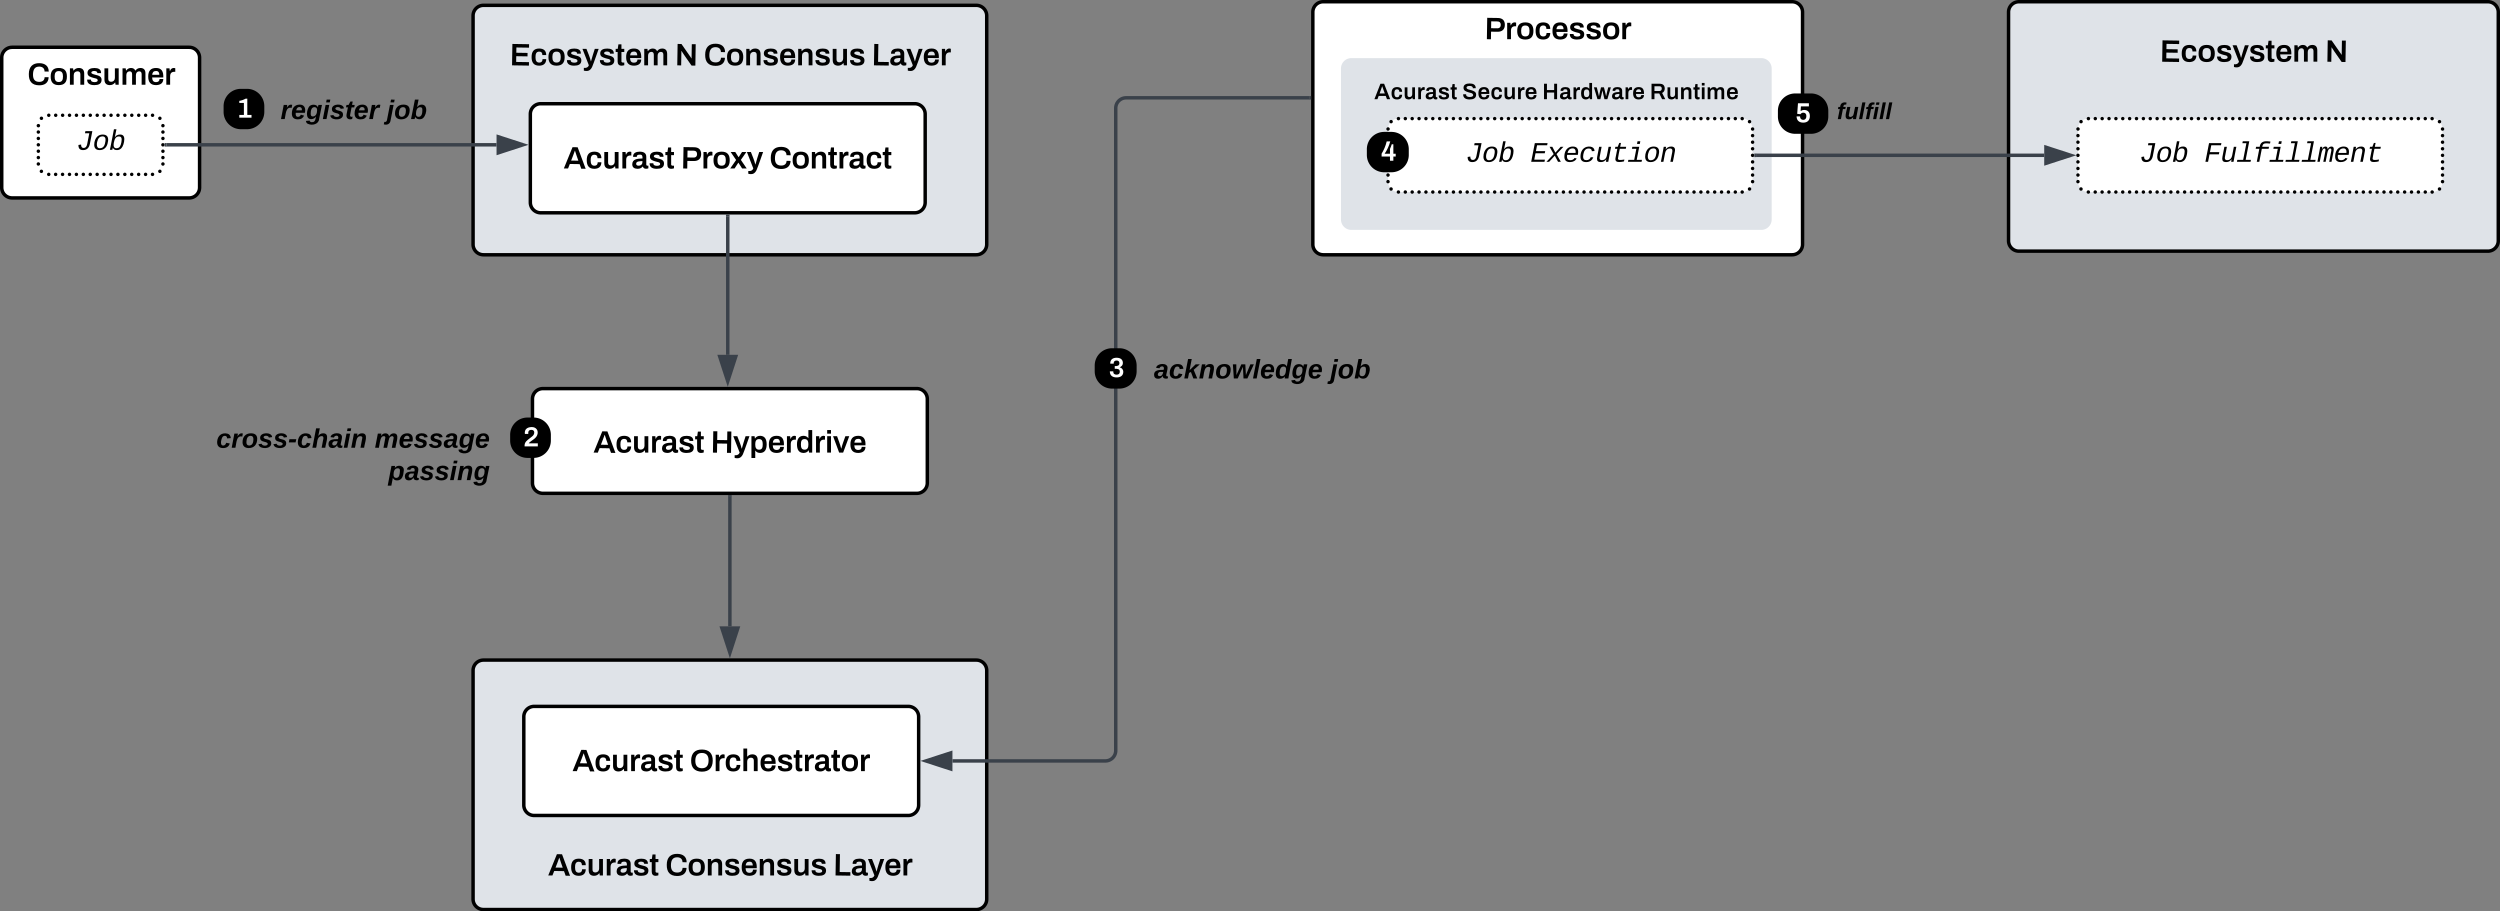 <svg xmlns="http://www.w3.org/2000/svg" xmlns:xlink="http://www.w3.org/1999/xlink" xmlns:lucid="lucid" width="1442.98" height="525.97"><rect width="100%" height="100%" fill="#808080" stroke="none"/><g transform="translate(-1398.444 -1559)" lucid:page-tab-id="OiwJSpQVZVr0"><path d="M2557.76 1566a6 6 0 0 1 6-6h270.67a6 6 0 0 1 6 6v131.97a6 6 0 0 1-6 6h-270.67a6 6 0 0 1-6-6z" stroke="#000" stroke-width="2" fill="#dfe3e8"/><use xlink:href="#a" transform="translate(2645.069 1594.609)"/><use xlink:href="#b" transform="translate(2740.429 1594.609)"/><path d="M1399.44 1592.3a6 6 0 0 1 6-6h102.2a6 6 0 0 1 6 6v74.94a6 6 0 0 1-6 6h-102.2a6 6 0 0 1-6-6z" stroke="#000" stroke-width="2" fill="#fff"/><use xlink:href="#c" transform="translate(1414.18 1607.916)"/><path d="M1420.6 1631.53a6 6 0 0 1 6-6h59.9a6 6 0 0 1 6 6v22.1a6 6 0 0 1-6 6h-59.9a6 6 0 0 1-6-6z" fill="#fff"/><path d="M1421.6 1631.53c0 .55-.45 1-1 1s-1-.45-1-1c0-.56.45-1 1-1s1 .44 1 1zm1.76-4.25c0 .55-.45 1-1 1s-1-.45-1-1 .45-1 1-1 1 .45 1 1zm4.24-1.75c0 .55-.45 1-1 1s-1-.45-1-1c0-.56.45-1 1-1s1 .44 1 1zm4 0c0 .55-.45 1-1 1-.56 0-1-.45-1-1 0-.56.44-1 1-1 .55 0 1 .44 1 1zm4 0c0 .55-.46 1-1 1-.57 0-1-.45-1-1 0-.56.43-1 1-1 .54 0 1 .44 1 1zm3.98 0c0 .55-.45 1-1 1s-1-.45-1-1c0-.56.45-1 1-1s1 .44 1 1zm4 0c0 .55-.46 1-1 1-.56 0-1-.45-1-1 0-.56.44-1 1-1 .54 0 1 .44 1 1zm3.98 0c0 .55-.44 1-1 1-.55 0-1-.45-1-1 0-.56.45-1 1-1 .56 0 1 .44 1 1zm4 0c0 .55-.45 1-1 1-.56 0-1-.45-1-1 0-.56.44-1 1-1 .55 0 1 .44 1 1zm4 0c0 .55-.46 1-1 1-.56 0-1-.45-1-1 0-.56.44-1 1-1 .54 0 1 .44 1 1zm3.98 0c0 .55-.45 1-1 1s-1-.45-1-1c0-.56.45-1 1-1s1 .44 1 1zm4 0c0 .55-.45 1-1 1-.56 0-1-.45-1-1 0-.56.44-1 1-1 .55 0 1 .44 1 1zm4 0c0 .55-.46 1-1 1-.57 0-1-.45-1-1 0-.56.43-1 1-1 .54 0 1 .44 1 1zm3.98 0c0 .55-.45 1-1 1s-1-.45-1-1c0-.56.45-1 1-1s1 .44 1 1zm4 0c0 .55-.45 1-1 1-.56 0-1-.45-1-1 0-.56.44-1 1-1 .55 0 1 .44 1 1zm4 0c0 .55-.46 1-1 1-.57 0-1-.45-1-1 0-.56.43-1 1-1 .54 0 1 .44 1 1zm3.98 0c0 .55-.45 1-1 1-.56 0-1-.45-1-1 0-.56.44-1 1-1 .55 0 1 .44 1 1zm4 0c0 .55-.46 1-1 1-.56 0-1-.45-1-1 0-.56.44-1 1-1 .54 0 1 .44 1 1zm4.23 1.75c0 .55-.44 1-1 1-.55 0-1-.45-1-1s.45-1 1-1c.56 0 1 .45 1 1zm1.76 4.25c0 .55-.46 1-1 1-.56 0-1-.45-1-1 0-.56.44-1 1-1 .54 0 1 .44 1 1zm0 3.68c0 .56-.46 1-1 1-.56 0-1-.44-1-1 0-.54.44-1 1-1 .54 0 1 .46 1 1zm0 3.7c0 .55-.46 1-1 1-.56 0-1-.45-1-1 0-.56.44-1 1-1 .54 0 1 .44 1 1zm0 3.68c0 .55-.46 1-1 1-.56 0-1-.45-1-1s.44-1 1-1c.54 0 1 .45 1 1zm0 3.7c0 .54-.46 1-1 1-.56 0-1-.46-1-1 0-.57.44-1 1-1 .54 0 1 .43 1 1zm0 3.67c0 .55-.46 1-1 1-.56 0-1-.45-1-1s.44-1 1-1c.54 0 1 .45 1 1zm0 3.7c0 .54-.46 1-1 1-.56 0-1-.46-1-1 0-.57.44-1 1-1 .54 0 1 .43 1 1zm-1.77 4.23c0 .55-.44 1-1 1-.55 0-1-.45-1-1s.45-1 1-1c.56 0 1 .45 1 1zm-4.24 1.76c0 .55-.46 1-1 1-.56 0-1-.45-1-1 0-.56.44-1 1-1 .54 0 1 .44 1 1zm-4 0c0 .55-.45 1-1 1-.56 0-1-.45-1-1 0-.56.44-1 1-1 .55 0 1 .44 1 1zm-4 0c0 .55-.44 1-1 1-.55 0-1-.45-1-1 0-.56.45-1 1-1 .56 0 1 .44 1 1zm-4 0c0 .55-.43 1-1 1-.54 0-1-.45-1-1 0-.56.46-1 1-1 .57 0 1 .44 1 1zm-3.98 0c0 .55-.45 1-1 1s-1-.45-1-1c0-.56.45-1 1-1s1 .44 1 1zm-4 0c0 .55-.44 1-1 1-.55 0-1-.45-1-1 0-.56.45-1 1-1 .56 0 1 .44 1 1zm-3.98 0c0 .55-.45 1-1 1-.56 0-1-.45-1-1 0-.56.44-1 1-1 .55 0 1 .44 1 1zm-4 0c0 .55-.45 1-1 1s-1-.45-1-1c0-.56.45-1 1-1s1 .44 1 1zm-4 0c0 .55-.44 1-1 1-.54 0-1-.45-1-1 0-.56.46-1 1-1 .56 0 1 .44 1 1zm-3.98 0c0 .55-.45 1-1 1-.56 0-1-.45-1-1 0-.56.44-1 1-1 .55 0 1 .44 1 1zm-4 0c0 .55-.44 1-1 1-.55 0-1-.45-1-1 0-.56.45-1 1-1 .56 0 1 .44 1 1zm-4 0c0 .55-.44 1-1 1-.54 0-1-.45-1-1 0-.56.46-1 1-1 .56 0 1 .44 1 1zm-3.98 0c0 .55-.45 1-1 1s-1-.45-1-1c0-.56.45-1 1-1s1 .44 1 1zm-4 0c0 .55-.44 1-1 1-.55 0-1-.45-1-1 0-.56.45-1 1-1 .56 0 1 .44 1 1zm-4 0c0 .55-.43 1-1 1-.54 0-1-.45-1-1 0-.56.46-1 1-1 .57 0 1 .44 1 1zm-3.98 0c0 .55-.45 1-1 1s-1-.45-1-1c0-.56.45-1 1-1s1 .44 1 1zm-4.24-1.76c0 .55-.45 1-1 1s-1-.45-1-1 .45-1 1-1 1 .45 1 1zm-1.76-4.24c0 .55-.45 1-1 1s-1-.45-1-1c0-.56.45-1 1-1s1 .44 1 1zm0-3.7c0 .56-.45 1-1 1s-1-.44-1-1c0-.54.45-1 1-1s1 .46 1 1zm0-3.67c0 .55-.45 1-1 1s-1-.45-1-1c0-.56.45-1 1-1s1 .44 1 1zm0-3.7c0 .56-.45 1-1 1s-1-.44-1-1c0-.54.45-1 1-1s1 .46 1 1zm0-3.67c0 .55-.45 1-1 1s-1-.45-1-1c0-.56.45-1 1-1s1 .44 1 1zm0-3.7c0 .56-.45 1-1 1s-1-.44-1-1c0-.54.45-1 1-1s1 .46 1 1zm0-3.67c0 .55-.45 1-1 1s-1-.45-1-1c0-.56.45-1 1-1s1 .44 1 1z"/><use xlink:href="#d" transform="translate(1442.599 1645.475)"/><path d="M1527.5 1620.28a10 10 0 0 1 10-10h3.5a10 10 0 0 1 10 10v3.3a10 10 0 0 1-10 10h-3.5a10 10 0 0 1-10-10z"/><use xlink:href="#e" transform="translate(1535.007 1626.935)"/><path d="M1555.38 1610.28h109.56v35.8h-109.56z" fill="none"/><use xlink:href="#f" transform="translate(1560.379 1627.722)"/><use xlink:href="#g" transform="translate(1621.65 1627.722)"/><path d="M1671.5 1946a6 6 0 0 1 6-6h284.47a6 6 0 0 1 6 6v131.97a6 6 0 0 1-6 6H1677.5a6 6 0 0 1-6-6z" stroke="#000" stroke-width="2" fill="#dfe3e8"/><use xlink:href="#h" transform="translate(1714.8 2064.293)"/><use xlink:href="#i" transform="translate(1782.39 2064.293)"/><use xlink:href="#j" transform="translate(1879.35 2064.293)"/><path d="M1700.78 1972.72a6 6 0 0 1 6-6h215.9a6 6 0 0 1 6 6v50.97a6 6 0 0 1-6 6h-215.9a6 6 0 0 1-6-6z" stroke="#000" stroke-width="2" fill="#fff"/><use xlink:href="#h" transform="translate(1728.87 2004.078)"/><use xlink:href="#k" transform="translate(1796.462 2004.078)"/><path d="M2156.2 1566a6 6 0 0 1 6-6h270.66a6 6 0 0 1 6 6v134.05a6 6 0 0 1-6 6H2162.2a6 6 0 0 1-6-6z" stroke="#000" stroke-width="2" fill="#fff"/><use xlink:href="#l" transform="translate(2255.291 1581.609)"/><path d="M2172.44 1598.55a6 6 0 0 1 6-6h236.6a6 6 0 0 1 6 6v87.14a6 6 0 0 1-6 6h-236.6a6 6 0 0 1-6-6z" fill="#dfe3e8"/><use xlink:href="#m" transform="translate(2191.68 1616.259)"/><use xlink:href="#n" transform="translate(2242.373 1616.259)"/><use xlink:href="#o" transform="translate(2288.653 1616.259)"/><use xlink:href="#p" transform="translate(2350.706 1616.259)"/><path d="M1948.18 1998.2h88.26a6 6 0 0 0 6-6v-370.74a6 6 0 0 1 6-6h105.75" stroke="#3a414a" stroke-width="2" fill="none"/><path d="m1932.92 1998.2 14.26-4.63v9.27z" stroke="#3a414a" stroke-width="2" fill="#3a414a"/><path d="M2155.2 1616.46h-1.03v-2h1.02z" stroke="#3a414a" stroke-width=".05" fill="#3a414a"/><path d="M2030.3 1770a10 10 0 0 1 10-10h4.2a10 10 0 0 1 10 10v3.3a10 10 0 0 1-10 10h-4.2a10 10 0 0 1-10-10z"/><use xlink:href="#q" transform="translate(2038.329 1776.658)"/><path d="M2054.5 1760h139.05v28.67H2054.5z" fill="none"/><use xlink:href="#r" transform="translate(2064.461 1777.444)"/><use xlink:href="#s" transform="translate(2166.264 1777.444)"/><path d="M2199.62 1633.45a6 6 0 0 1 6-6h198.4a6 6 0 0 1 6 6v30.37a6 6 0 0 1-6 6h-198.4a6 6 0 0 1-6-6z" fill="#fff"/><path d="M2200.62 1633.45c0 .55-.45 1-1 1s-1-.45-1-1 .45-1 1-1 1 .45 1 1zm1.76-4.24c0 .56-.45 1-1 1-.56 0-1-.44-1-1 0-.55.44-1 1-1 .55 0 1 .45 1 1zm4.24-1.75c0 .55-.45 1-1 1s-1-.45-1-1 .45-1 1-1 1 .45 1 1zm3.97 0c0 .55-.46 1-1 1-.57 0-1-.45-1-1s.43-1 1-1c.54 0 1 .45 1 1zm3.96 0c0 .55-.45 1-1 1-.56 0-1-.45-1-1s.44-1 1-1c.55 0 1 .45 1 1zm3.96 0c0 .55-.44 1-1 1-.55 0-1-.45-1-1s.45-1 1-1c.56 0 1 .45 1 1zm3.97 0c0 .55-.46 1-1 1-.56 0-1-.45-1-1s.44-1 1-1c.54 0 1 .45 1 1zm3.96 0c0 .55-.45 1-1 1s-1-.45-1-1 .45-1 1-1 1 .45 1 1zm3.97 0c0 .55-.45 1-1 1s-1-.45-1-1 .45-1 1-1 1 .45 1 1zm3.97 0c0 .55-.45 1-1 1-.56 0-1-.45-1-1s.44-1 1-1c.55 0 1 .45 1 1zm3.96 0c0 .55-.44 1-1 1-.55 0-1-.45-1-1s.45-1 1-1c.56 0 1 .45 1 1zm3.97 0c0 .55-.44 1-1 1-.55 0-1-.45-1-1s.45-1 1-1c.56 0 1 .45 1 1zm3.97 0c0 .55-.45 1-1 1s-1-.45-1-1 .45-1 1-1 1 .45 1 1zm3.97 0c0 .55-.45 1-1 1s-1-.45-1-1 .45-1 1-1 1 .45 1 1zm3.97 0c0 .55-.45 1-1 1s-1-.45-1-1 .45-1 1-1 1 .45 1 1zm3.97 0c0 .55-.44 1-1 1-.55 0-1-.45-1-1s.45-1 1-1c.56 0 1 .45 1 1zm3.97 0c0 .55-.44 1-1 1-.55 0-1-.45-1-1s.45-1 1-1c.56 0 1 .45 1 1zm3.97 0c0 .55-.44 1-1 1-.55 0-1-.45-1-1s.45-1 1-1c.56 0 1 .45 1 1zm3.97 0c0 .55-.44 1-1 1-.54 0-1-.45-1-1s.46-1 1-1c.56 0 1 .45 1 1zm3.98 0c0 .55-.45 1-1 1s-1-.45-1-1 .45-1 1-1 1 .45 1 1zm3.97 0c0 .55-.45 1-1 1-.56 0-1-.45-1-1s.44-1 1-1c.55 0 1 .45 1 1zm3.96 0c0 .55-.43 1-1 1-.54 0-1-.45-1-1s.46-1 1-1c.57 0 1 .45 1 1zm3.98 0c0 .55-.44 1-1 1-.55 0-1-.45-1-1s.45-1 1-1c.56 0 1 .45 1 1zm3.97 0c0 .55-.45 1-1 1s-1-.45-1-1 .45-1 1-1 1 .45 1 1zm3.97 0c0 .55-.45 1-1 1s-1-.45-1-1 .45-1 1-1 1 .45 1 1zm3.97 0c0 .55-.46 1-1 1-.56 0-1-.45-1-1s.44-1 1-1c.54 0 1 .45 1 1zm3.96 0c0 .55-.45 1-1 1-.56 0-1-.45-1-1s.44-1 1-1c.55 0 1 .45 1 1zm3.96 0c0 .55-.44 1-1 1-.55 0-1-.45-1-1s.45-1 1-1c.56 0 1 .45 1 1zm3.97 0c0 .55-.46 1-1 1-.56 0-1-.45-1-1s.44-1 1-1c.54 0 1 .45 1 1zm3.96 0c0 .55-.45 1-1 1s-1-.45-1-1 .45-1 1-1 1 .45 1 1zm3.97 0c0 .55-.45 1-1 1s-1-.45-1-1 .45-1 1-1 1 .45 1 1zm3.97 0c0 .55-.45 1-1 1s-1-.45-1-1 .45-1 1-1 1 .45 1 1zm3.97 0c0 .55-.45 1-1 1-.56 0-1-.45-1-1s.44-1 1-1c.55 0 1 .45 1 1zm3.96 0c0 .55-.44 1-1 1-.55 0-1-.45-1-1s.45-1 1-1c.56 0 1 .45 1 1zm3.97 0c0 .55-.45 1-1 1s-1-.45-1-1 .45-1 1-1 1 .45 1 1zm3.97 0c0 .55-.45 1-1 1s-1-.45-1-1 .45-1 1-1 1 .45 1 1zm3.97 0c0 .55-.45 1-1 1s-1-.45-1-1 .45-1 1-1 1 .45 1 1zm3.97 0c0 .55-.44 1-1 1-.55 0-1-.45-1-1s.45-1 1-1c.56 0 1 .45 1 1zm3.97 0c0 .55-.44 1-1 1-.55 0-1-.45-1-1s.45-1 1-1c.56 0 1 .45 1 1zm3.97 0c0 .55-.45 1-1 1s-1-.45-1-1 .45-1 1-1 1 .45 1 1zm3.97 0c0 .55-.44 1-1 1-.54 0-1-.45-1-1s.46-1 1-1c.56 0 1 .45 1 1zm3.98 0c0 .55-.45 1-1 1s-1-.45-1-1 .45-1 1-1 1 .45 1 1zm3.97 0c0 .55-.45 1-1 1s-1-.45-1-1 .45-1 1-1 1 .45 1 1zm3.97 0c0 .55-.45 1-1 1-.56 0-1-.45-1-1s.44-1 1-1c.55 0 1 .45 1 1zm3.96 0c0 .55-.44 1-1 1-.55 0-1-.45-1-1s.45-1 1-1c.56 0 1 .45 1 1zm3.97 0c0 .55-.45 1-1 1s-1-.45-1-1 .45-1 1-1 1 .45 1 1zm3.97 0c0 .55-.45 1-1 1s-1-.45-1-1 .45-1 1-1 1 .45 1 1zm3.97 0c0 .55-.46 1-1 1-.56 0-1-.45-1-1s.44-1 1-1c.54 0 1 .45 1 1zm3.96 0c0 .55-.45 1-1 1s-1-.45-1-1 .45-1 1-1 1 .45 1 1zm3.97 0c0 .55-.45 1-1 1-.56 0-1-.45-1-1s.44-1 1-1c.55 0 1 .45 1 1zm3.96 0c0 .55-.45 1-1 1-.56 0-1-.45-1-1s.44-1 1-1c.55 0 1 .45 1 1zm3.96 0c0 .55-.45 1-1 1s-1-.45-1-1 .45-1 1-1 1 .45 1 1zm3.97 0c0 .55-.45 1-1 1s-1-.45-1-1 .45-1 1-1 1 .45 1 1zm4.24 1.76c0 .56-.45 1-1 1s-1-.44-1-1c0-.55.45-1 1-1s1 .45 1 1zm1.76 4.25c0 .55-.45 1-1 1s-1-.45-1-1 .45-1 1-1 1 .45 1 1zm0 3.8c0 .55-.45 1-1 1s-1-.45-1-1c0-.56.45-1 1-1s1 .44 1 1zm0 3.8c0 .55-.45 1-1 1s-1-.45-1-1c0-.56.45-1 1-1s1 .44 1 1zm0 3.8c0 .54-.45 1-1 1s-1-.46-1-1c0-.56.45-1 1-1s1 .44 1 1zm0 3.8c0 .54-.45 1-1 1s-1-.46-1-1c0-.57.45-1 1-1s1 .43 1 1zm0 3.78c0 .56-.45 1-1 1s-1-.44-1-1c0-.55.45-1 1-1s1 .45 1 1zm0 3.8c0 .55-.45 1-1 1s-1-.45-1-1 .45-1 1-1 1 .45 1 1zm0 3.8c0 .55-.45 1-1 1s-1-.45-1-1c0-.56.45-1 1-1s1 .44 1 1zm0 3.8c0 .55-.45 1-1 1s-1-.45-1-1c0-.56.45-1 1-1s1 .44 1 1zm-1.76 4.24c0 .55-.45 1-1 1s-1-.45-1-1c0-.56.45-1 1-1s1 .44 1 1zm-4.24 1.75c0 .56-.45 1-1 1s-1-.44-1-1c0-.55.45-1 1-1s1 .45 1 1zm-3.97 0c0 .56-.45 1-1 1s-1-.44-1-1c0-.55.45-1 1-1s1 .45 1 1zm-3.97 0c0 .56-.45 1-1 1-.56 0-1-.44-1-1 0-.55.44-1 1-1 .55 0 1 .45 1 1zm-3.97 0c0 .56-.45 1-1 1-.56 0-1-.44-1-1 0-.55.44-1 1-1 .55 0 1 .45 1 1zm-3.97 0c0 .56-.45 1-1 1s-1-.44-1-1c0-.55.45-1 1-1s1 .45 1 1zm-3.97 0c0 .56-.46 1-1 1-.56 0-1-.44-1-1 0-.55.44-1 1-1 .54 0 1 .45 1 1zm-3.98 0c0 .56-.45 1-1 1s-1-.44-1-1c0-.55.45-1 1-1s1 .45 1 1zm-3.97 0c0 .56-.45 1-1 1s-1-.44-1-1c0-.55.45-1 1-1s1 .45 1 1zm-3.97 0c0 .56-.44 1-1 1-.55 0-1-.44-1-1 0-.55.45-1 1-1 .56 0 1 .45 1 1zm-3.96 0c0 .56-.45 1-1 1-.56 0-1-.44-1-1 0-.55.44-1 1-1 .55 0 1 .45 1 1zm-3.97 0c0 .56-.45 1-1 1s-1-.44-1-1c0-.55.45-1 1-1s1 .45 1 1zm-3.97 0c0 .56-.45 1-1 1s-1-.44-1-1c0-.55.45-1 1-1s1 .45 1 1zm-3.97 0c0 .56-.44 1-1 1-.54 0-1-.44-1-1 0-.55.46-1 1-1 .56 0 1 .45 1 1zm-3.96 0c0 .56-.45 1-1 1s-1-.44-1-1c0-.55.45-1 1-1s1 .45 1 1zm-3.97 0c0 .56-.44 1-1 1-.55 0-1-.44-1-1 0-.55.45-1 1-1 .56 0 1 .45 1 1zm-3.96 0c0 .56-.44 1-1 1-.55 0-1-.44-1-1 0-.55.45-1 1-1 .56 0 1 .45 1 1zm-3.96 0c0 .56-.45 1-1 1s-1-.44-1-1c0-.55.45-1 1-1s1 .45 1 1zm-3.97 0c0 .56-.45 1-1 1s-1-.44-1-1c0-.55.45-1 1-1s1 .45 1 1zm-3.97 0c0 .56-.45 1-1 1s-1-.44-1-1c0-.55.45-1 1-1s1 .45 1 1zm-3.97 0c0 .56-.44 1-1 1-.55 0-1-.44-1-1 0-.55.45-1 1-1 .56 0 1 .45 1 1zm-3.96 0c0 .56-.45 1-1 1-.56 0-1-.44-1-1 0-.55.44-1 1-1 .55 0 1 .45 1 1zm-3.97 0c0 .56-.45 1-1 1s-1-.44-1-1c0-.55.45-1 1-1s1 .45 1 1zm-3.97 0c0 .56-.45 1-1 1s-1-.44-1-1c0-.55.45-1 1-1s1 .45 1 1zm-3.97 0c0 .56-.45 1-1 1s-1-.44-1-1c0-.55.45-1 1-1s1 .45 1 1zm-3.97 0c0 .56-.46 1-1 1-.56 0-1-.44-1-1 0-.55.44-1 1-1 .54 0 1 .45 1 1zm-3.98 0c0 .56-.44 1-1 1-.55 0-1-.44-1-1 0-.55.45-1 1-1 .56 0 1 .45 1 1zm-3.96 0c0 .56-.45 1-1 1-.56 0-1-.44-1-1 0-.55.44-1 1-1 .55 0 1 .45 1 1zm-3.97 0c0 .56-.46 1-1 1-.56 0-1-.44-1-1 0-.55.44-1 1-1 .54 0 1 .45 1 1zm-3.98 0c0 .56-.45 1-1 1s-1-.44-1-1c0-.55.45-1 1-1s1 .45 1 1zm-3.97 0c0 .56-.45 1-1 1s-1-.44-1-1c0-.55.45-1 1-1s1 .45 1 1zm-3.97 0c0 .56-.44 1-1 1-.55 0-1-.44-1-1 0-.55.45-1 1-1 .56 0 1 .45 1 1zm-3.97 0c0 .56-.43 1-1 1-.54 0-1-.44-1-1 0-.55.46-1 1-1 .57 0 1 .45 1 1zm-3.95 0c0 .56-.45 1-1 1-.56 0-1-.44-1-1 0-.55.44-1 1-1 .55 0 1 .45 1 1zm-3.97 0c0 .56-.45 1-1 1s-1-.44-1-1c0-.55.45-1 1-1s1 .45 1 1zm-3.97 0c0 .56-.44 1-1 1-.54 0-1-.44-1-1 0-.55.46-1 1-1 .56 0 1 .45 1 1zm-3.96 0c0 .56-.44 1-1 1-.55 0-1-.44-1-1 0-.55.45-1 1-1 .56 0 1 .45 1 1zm-3.97 0c0 .56-.44 1-1 1-.55 0-1-.44-1-1 0-.55.45-1 1-1 .56 0 1 .45 1 1zm-3.96 0c0 .56-.44 1-1 1-.55 0-1-.44-1-1 0-.55.45-1 1-1 .56 0 1 .45 1 1zm-3.96 0c0 .56-.45 1-1 1s-1-.44-1-1c0-.55.45-1 1-1s1 .45 1 1zm-3.97 0c0 .56-.45 1-1 1s-1-.44-1-1c0-.55.45-1 1-1s1 .45 1 1zm-3.97 0c0 .56-.45 1-1 1s-1-.44-1-1c0-.55.45-1 1-1s1 .45 1 1zm-3.97 0c0 .56-.44 1-1 1-.55 0-1-.44-1-1 0-.55.45-1 1-1 .56 0 1 .45 1 1zm-3.97 0c0 .56-.44 1-1 1-.55 0-1-.44-1-1 0-.55.45-1 1-1 .56 0 1 .45 1 1zm-3.96 0c0 .56-.45 1-1 1-.56 0-1-.44-1-1 0-.55.44-1 1-1 .55 0 1 .45 1 1zm-3.97 0c0 .56-.45 1-1 1s-1-.44-1-1c0-.55.45-1 1-1s1 .45 1 1zm-3.97 0c0 .56-.45 1-1 1s-1-.44-1-1c0-.55.45-1 1-1s1 .45 1 1zm-3.97 0c0 .56-.46 1-1 1-.56 0-1-.44-1-1 0-.55.44-1 1-1 .54 0 1 .45 1 1zm-3.98 0c0 .56-.44 1-1 1-.55 0-1-.44-1-1 0-.55.45-1 1-1 .56 0 1 .45 1 1zm-3.96 0c0 .56-.45 1-1 1-.56 0-1-.44-1-1 0-.55.44-1 1-1 .55 0 1 .45 1 1zm-3.97 0c0 .56-.46 1-1 1-.57 0-1-.44-1-1 0-.55.43-1 1-1 .54 0 1 .45 1 1zm-3.98 0c0 .56-.45 1-1 1s-1-.44-1-1c0-.55.45-1 1-1s1 .45 1 1zm-4.24-1.75c0 .55-.45 1-1 1-.56 0-1-.45-1-1 0-.56.44-1 1-1 .55 0 1 .44 1 1zm-1.76-4.25c0 .56-.45 1-1 1s-1-.44-1-1c0-.55.45-1 1-1s1 .45 1 1zm0-3.8c0 .56-.45 1-1 1s-1-.44-1-1c0-.55.45-1 1-1s1 .45 1 1zm0-3.8c0 .56-.45 1-1 1s-1-.44-1-1c0-.54.45-1 1-1s1 .46 1 1zm0-3.8c0 .57-.45 1-1 1s-1-.43-1-1c0-.54.45-1 1-1s1 .46 1 1zm0-3.78c0 .55-.45 1-1 1s-1-.45-1-1c0-.56.45-1 1-1s1 .44 1 1zm0-3.8c0 .55-.45 1-1 1s-1-.45-1-1 .45-1 1-1 1 .45 1 1zm0-3.8c0 .56-.45 1-1 1s-1-.44-1-1c0-.55.45-1 1-1s1 .45 1 1zm0-3.8c0 .56-.45 1-1 1s-1-.44-1-1c0-.55.45-1 1-1s1 .45 1 1z"/><use xlink:href="#t" transform="translate(2244.443 1652.4)"/><use xlink:href="#u" transform="translate(2281.782 1652.4)"/><path d="M2187.38 1645.13a10 10 0 0 1 10-10h4.2a10 10 0 0 1 10 10v3.3a10 10 0 0 1-10 10h-4.2a10 10 0 0 1-10-10z"/><use xlink:href="#v" transform="translate(2195.396 1651.786)"/><path d="M2424.64 1622.94a10 10 0 0 1 10-10h9.08a10 10 0 0 1 10 10v3.3a10 10 0 0 1-10 10h-9.08a10 10 0 0 1-10-10z"/><use xlink:href="#w" transform="translate(2434.67 1629.597)"/><path d="M2453.72 1604.6h74.84v40h-74.84z" fill="none"/><use xlink:href="#x" transform="translate(2458.72 1627.764)"/><path d="M1671.5 1568.08a6 6 0 0 1 6-6h284.47a6 6 0 0 1 6 6v131.97a6 6 0 0 1-6 6H1677.5a6 6 0 0 1-6-6z" stroke="#000" stroke-width="2" fill="#dfe3e8"/><use xlink:href="#a" transform="translate(1692.63 1596.69)"/><use xlink:href="#y" transform="translate(1787.99 1596.69)"/><use xlink:href="#z" transform="translate(1804.56 1596.69)"/><use xlink:href="#j" transform="translate(1901.52 1596.69)"/><path d="M1704.55 1624.86a6 6 0 0 1 6-6h215.9a6 6 0 0 1 6 6v50.97a6 6 0 0 1-6 6h-215.9a6 6 0 0 1-6-6z" stroke="#000" stroke-width="2" fill="#fff"/><use xlink:href="#h" transform="translate(1723.811 1656.218)"/><use xlink:href="#A" transform="translate(1791.403 1656.218)"/><use xlink:href="#B" transform="translate(1842.425 1656.218)"/><path d="M1494.5 1642.58h190.55" stroke="#3a414a" stroke-width="2" fill="none"/><path d="M1494.52 1643.58h-1.03v-2h1.02z" stroke="#3a414a" stroke-width=".05" fill="#3a414a"/><path d="m1700.3 1642.58-14.25 4.64v-9.27z" stroke="#3a414a" stroke-width="2" fill="#3a414a"/><path d="M2597.85 1633.45a6 6 0 0 1 6-6h198.4a6 6 0 0 1 6 6v30.37a6 6 0 0 1-6 6h-198.4a6 6 0 0 1-6-6z" fill="#fff"/><path d="M2598.85 1633.45c0 .55-.44 1-1 1-.55 0-1-.45-1-1s.45-1 1-1c.56 0 1 .45 1 1zm1.76-4.24c0 .56-.44 1-1 1-.54 0-1-.44-1-1 0-.55.46-1 1-1 .56 0 1 .45 1 1zm4.25-1.75c0 .55-.44 1-1 1-.55 0-1-.45-1-1s.45-1 1-1c.56 0 1 .45 1 1zm3.97 0c0 .55-.45 1-1 1s-1-.45-1-1 .45-1 1-1 1 .45 1 1zm3.97 0c0 .55-.46 1-1 1-.56 0-1-.45-1-1s.44-1 1-1c.54 0 1 .45 1 1zm3.96 0c0 .55-.45 1-1 1-.56 0-1-.45-1-1s.44-1 1-1c.55 0 1 .45 1 1zm3.97 0c0 .55-.45 1-1 1-.56 0-1-.45-1-1s.44-1 1-1c.55 0 1 .45 1 1zm3.96 0c0 .55-.45 1-1 1-.56 0-1-.45-1-1s.44-1 1-1c.55 0 1 .45 1 1zm3.96 0c0 .55-.45 1-1 1s-1-.45-1-1 .45-1 1-1 1 .45 1 1zm3.97 0c0 .55-.45 1-1 1s-1-.45-1-1 .45-1 1-1 1 .45 1 1zm3.97 0c0 .55-.45 1-1 1s-1-.45-1-1 .45-1 1-1 1 .45 1 1zm3.97 0c0 .55-.45 1-1 1-.56 0-1-.45-1-1s.44-1 1-1c.55 0 1 .45 1 1zm3.96 0c0 .55-.44 1-1 1-.55 0-1-.45-1-1s.45-1 1-1c.56 0 1 .45 1 1zm3.97 0c0 .55-.45 1-1 1s-1-.45-1-1 .45-1 1-1 1 .45 1 1zm3.97 0c0 .55-.45 1-1 1s-1-.45-1-1 .45-1 1-1 1 .45 1 1zm3.97 0c0 .55-.45 1-1 1s-1-.45-1-1 .45-1 1-1 1 .45 1 1zm3.97 0c0 .55-.44 1-1 1-.54 0-1-.45-1-1s.46-1 1-1c.56 0 1 .45 1 1zm3.98 0c0 .55-.45 1-1 1-.56 0-1-.45-1-1s.44-1 1-1c.55 0 1 .45 1 1zm3.96 0c0 .55-.44 1-1 1-.55 0-1-.45-1-1s.45-1 1-1c.56 0 1 .45 1 1zm3.97 0c0 .55-.44 1-1 1-.54 0-1-.45-1-1s.46-1 1-1c.56 0 1 .45 1 1zm3.98 0c0 .55-.45 1-1 1s-1-.45-1-1 .45-1 1-1 1 .45 1 1zm3.97 0c0 .55-.45 1-1 1s-1-.45-1-1 .45-1 1-1 1 .45 1 1zm3.97 0c0 .55-.45 1-1 1s-1-.45-1-1 .45-1 1-1 1 .45 1 1zm3.97 0c0 .55-.46 1-1 1-.57 0-1-.45-1-1s.43-1 1-1c.54 0 1 .45 1 1zm3.95 0c0 .55-.44 1-1 1-.55 0-1-.45-1-1s.45-1 1-1c.56 0 1 .45 1 1zm3.97 0c0 .55-.45 1-1 1s-1-.45-1-1 .45-1 1-1 1 .45 1 1zm3.97 0c0 .55-.46 1-1 1-.56 0-1-.45-1-1s.44-1 1-1c.54 0 1 .45 1 1zm3.96 0c0 .55-.45 1-1 1s-1-.45-1-1 .45-1 1-1 1 .45 1 1zm3.97 0c0 .55-.45 1-1 1-.56 0-1-.45-1-1s.44-1 1-1c.55 0 1 .45 1 1zm3.96 0c0 .55-.45 1-1 1-.56 0-1-.45-1-1s.44-1 1-1c.55 0 1 .45 1 1zm3.96 0c0 .55-.45 1-1 1s-1-.45-1-1 .45-1 1-1 1 .45 1 1zm3.97 0c0 .55-.45 1-1 1s-1-.45-1-1 .45-1 1-1 1 .45 1 1zm3.97 0c0 .55-.45 1-1 1s-1-.45-1-1 .45-1 1-1 1 .45 1 1zm3.97 0c0 .55-.45 1-1 1s-1-.45-1-1 .45-1 1-1 1 .45 1 1zm3.97 0c0 .55-.45 1-1 1-.56 0-1-.45-1-1s.44-1 1-1c.55 0 1 .45 1 1zm3.96 0c0 .55-.44 1-1 1-.55 0-1-.45-1-1s.45-1 1-1c.56 0 1 .45 1 1zm3.97 0c0 .55-.45 1-1 1s-1-.45-1-1 .45-1 1-1 1 .45 1 1zm3.97 0c0 .55-.45 1-1 1s-1-.45-1-1 .45-1 1-1 1 .45 1 1zm3.97 0c0 .55-.44 1-1 1-.54 0-1-.45-1-1s.46-1 1-1c.56 0 1 .45 1 1zm3.98 0c0 .55-.45 1-1 1s-1-.45-1-1 .45-1 1-1 1 .45 1 1zm3.97 0c0 .55-.45 1-1 1-.56 0-1-.45-1-1s.44-1 1-1c.55 0 1 .45 1 1zm3.96 0c0 .55-.43 1-1 1-.54 0-1-.45-1-1s.46-1 1-1c.57 0 1 .45 1 1zm3.98 0c0 .55-.45 1-1 1s-1-.45-1-1 .45-1 1-1 1 .45 1 1zm3.97 0c0 .55-.45 1-1 1s-1-.45-1-1 .45-1 1-1 1 .45 1 1zm3.97 0c0 .55-.45 1-1 1s-1-.45-1-1 .45-1 1-1 1 .45 1 1zm3.97 0c0 .55-.46 1-1 1-.57 0-1-.45-1-1s.43-1 1-1c.54 0 1 .45 1 1zm3.95 0c0 .55-.44 1-1 1-.55 0-1-.45-1-1s.45-1 1-1c.56 0 1 .45 1 1zm3.97 0c0 .55-.45 1-1 1s-1-.45-1-1 .45-1 1-1 1 .45 1 1zm3.97 0c0 .55-.46 1-1 1-.56 0-1-.45-1-1s.44-1 1-1c.54 0 1 .45 1 1zm3.96 0c0 .55-.45 1-1 1s-1-.45-1-1 .45-1 1-1 1 .45 1 1zm3.97 0c0 .55-.45 1-1 1s-1-.45-1-1 .45-1 1-1 1 .45 1 1zm3.97 0c0 .55-.45 1-1 1-.56 0-1-.45-1-1s.44-1 1-1c.55 0 1 .45 1 1zm3.96 0c0 .55-.44 1-1 1-.55 0-1-.45-1-1s.45-1 1-1c.56 0 1 .45 1 1zm4.25 1.76c0 .56-.44 1-1 1-.55 0-1-.44-1-1 0-.55.45-1 1-1 .56 0 1 .45 1 1zm1.76 4.25c0 .55-.44 1-1 1-.55 0-1-.45-1-1s.45-1 1-1c.56 0 1 .45 1 1zm0 3.8c0 .55-.44 1-1 1-.55 0-1-.45-1-1 0-.56.45-1 1-1 .56 0 1 .44 1 1zm0 3.8c0 .55-.44 1-1 1-.55 0-1-.45-1-1 0-.56.45-1 1-1 .56 0 1 .44 1 1zm0 3.8c0 .54-.44 1-1 1-.55 0-1-.46-1-1 0-.56.45-1 1-1 .56 0 1 .44 1 1zm0 3.8c0 .54-.44 1-1 1-.55 0-1-.46-1-1 0-.57.45-1 1-1 .56 0 1 .43 1 1zm0 3.78c0 .56-.44 1-1 1-.55 0-1-.44-1-1 0-.55.45-1 1-1 .56 0 1 .45 1 1zm0 3.8c0 .55-.44 1-1 1-.55 0-1-.45-1-1s.45-1 1-1c.56 0 1 .45 1 1zm0 3.8c0 .55-.44 1-1 1-.55 0-1-.45-1-1 0-.56.45-1 1-1 .56 0 1 .44 1 1zm0 3.8c0 .55-.44 1-1 1-.55 0-1-.45-1-1 0-.56.45-1 1-1 .56 0 1 .44 1 1zm-1.75 4.24c0 .55-.44 1-1 1-.55 0-1-.45-1-1 0-.56.45-1 1-1 .56 0 1 .44 1 1zm-4.24 1.75c0 .56-.44 1-1 1-.55 0-1-.44-1-1 0-.55.45-1 1-1 .56 0 1 .45 1 1zm-3.97 0c0 .56-.45 1-1 1-.56 0-1-.44-1-1 0-.55.44-1 1-1 .55 0 1 .45 1 1zm-3.97 0c0 .56-.45 1-1 1s-1-.44-1-1c0-.55.45-1 1-1s1 .45 1 1zm-3.97 0c0 .56-.45 1-1 1s-1-.44-1-1c0-.55.45-1 1-1s1 .45 1 1zm-3.97 0c0 .56-.46 1-1 1-.56 0-1-.44-1-1 0-.55.44-1 1-1 .54 0 1 .45 1 1zm-3.98 0c0 .56-.45 1-1 1s-1-.44-1-1c0-.55.45-1 1-1s1 .45 1 1zm-3.97 0c0 .56-.44 1-1 1-.55 0-1-.44-1-1 0-.55.45-1 1-1 .56 0 1 .45 1 1zm-3.96 0c0 .56-.46 1-1 1-.57 0-1-.44-1-1 0-.55.43-1 1-1 .54 0 1 .45 1 1zm-3.98 0c0 .56-.45 1-1 1s-1-.44-1-1c0-.55.45-1 1-1s1 .45 1 1zm-3.97 0c0 .56-.45 1-1 1s-1-.44-1-1c0-.55.45-1 1-1s1 .45 1 1zm-3.97 0c0 .56-.45 1-1 1s-1-.44-1-1c0-.55.45-1 1-1s1 .45 1 1zm-3.97 0c0 .56-.43 1-1 1-.54 0-1-.44-1-1 0-.55.46-1 1-1 .57 0 1 .45 1 1zm-3.95 0c0 .56-.45 1-1 1-.56 0-1-.44-1-1 0-.55.44-1 1-1 .55 0 1 .45 1 1zm-3.97 0c0 .56-.45 1-1 1s-1-.44-1-1c0-.55.45-1 1-1s1 .45 1 1zm-3.97 0c0 .56-.44 1-1 1-.54 0-1-.44-1-1 0-.55.46-1 1-1 .56 0 1 .45 1 1zm-3.96 0c0 .56-.45 1-1 1s-1-.44-1-1c0-.55.45-1 1-1s1 .45 1 1zm-3.97 0c0 .56-.45 1-1 1s-1-.44-1-1c0-.55.45-1 1-1s1 .45 1 1zm-3.97 0c0 .56-.44 1-1 1-.55 0-1-.44-1-1 0-.55.45-1 1-1 .56 0 1 .45 1 1zm-3.96 0c0 .56-.45 1-1 1-.56 0-1-.44-1-1 0-.55.44-1 1-1 .55 0 1 .45 1 1zm-3.97 0c0 .56-.45 1-1 1s-1-.44-1-1c0-.55.45-1 1-1s1 .45 1 1zm-3.97 0c0 .56-.45 1-1 1s-1-.44-1-1c0-.55.45-1 1-1s1 .45 1 1zm-3.97 0c0 .56-.45 1-1 1s-1-.44-1-1c0-.55.45-1 1-1s1 .45 1 1zm-3.97 0c0 .56-.45 1-1 1s-1-.44-1-1c0-.55.45-1 1-1s1 .45 1 1zm-3.97 0c0 .56-.45 1-1 1-.56 0-1-.44-1-1 0-.55.44-1 1-1 .55 0 1 .45 1 1zm-3.97 0c0 .56-.45 1-1 1-.56 0-1-.44-1-1 0-.55.44-1 1-1 .55 0 1 .45 1 1zm-3.97 0c0 .56-.45 1-1 1s-1-.44-1-1c0-.55.45-1 1-1s1 .45 1 1zm-3.97 0c0 .56-.46 1-1 1-.56 0-1-.44-1-1 0-.55.44-1 1-1 .54 0 1 .45 1 1zm-3.98 0c0 .56-.45 1-1 1s-1-.44-1-1c0-.55.45-1 1-1s1 .45 1 1zm-3.97 0c0 .56-.44 1-1 1-.55 0-1-.44-1-1 0-.55.45-1 1-1 .56 0 1 .45 1 1zm-3.97 0c0 .56-.44 1-1 1-.55 0-1-.44-1-1 0-.55.45-1 1-1 .56 0 1 .45 1 1zm-3.96 0c0 .56-.45 1-1 1s-1-.44-1-1c0-.55.45-1 1-1s1 .45 1 1zm-3.97 0c0 .56-.45 1-1 1s-1-.44-1-1c0-.55.45-1 1-1s1 .45 1 1zm-3.97 0c0 .56-.45 1-1 1s-1-.44-1-1c0-.55.45-1 1-1s1 .45 1 1zm-3.97 0c0 .56-.44 1-1 1-.54 0-1-.44-1-1 0-.55.46-1 1-1 .56 0 1 .45 1 1zm-3.96 0c0 .56-.44 1-1 1-.55 0-1-.44-1-1 0-.55.45-1 1-1 .56 0 1 .45 1 1zm-3.96 0c0 .56-.45 1-1 1-.56 0-1-.44-1-1 0-.55.44-1 1-1 .55 0 1 .45 1 1zm-3.97 0c0 .56-.44 1-1 1-.54 0-1-.44-1-1 0-.55.46-1 1-1 .56 0 1 .45 1 1zm-3.96 0c0 .56-.45 1-1 1s-1-.44-1-1c0-.55.45-1 1-1s1 .45 1 1zm-3.97 0c0 .56-.45 1-1 1s-1-.44-1-1c0-.55.45-1 1-1s1 .45 1 1zm-3.97 0c0 .56-.45 1-1 1s-1-.44-1-1c0-.55.45-1 1-1s1 .45 1 1zm-3.97 0c0 .56-.44 1-1 1-.55 0-1-.44-1-1 0-.55.45-1 1-1 .56 0 1 .45 1 1zm-3.96 0c0 .56-.45 1-1 1-.56 0-1-.44-1-1 0-.55.44-1 1-1 .55 0 1 .45 1 1zm-3.97 0c0 .56-.45 1-1 1s-1-.44-1-1c0-.55.45-1 1-1s1 .45 1 1zm-3.97 0c0 .56-.45 1-1 1s-1-.44-1-1c0-.55.45-1 1-1s1 .45 1 1zm-3.97 0c0 .56-.45 1-1 1s-1-.44-1-1c0-.55.45-1 1-1s1 .45 1 1zm-3.97 0c0 .56-.45 1-1 1-.56 0-1-.44-1-1 0-.55.44-1 1-1 .55 0 1 .45 1 1zm-3.97 0c0 .56-.45 1-1 1-.56 0-1-.44-1-1 0-.55.44-1 1-1 .55 0 1 .45 1 1zm-3.97 0c0 .56-.45 1-1 1-.56 0-1-.44-1-1 0-.55.44-1 1-1 .55 0 1 .45 1 1zm-3.97 0c0 .56-.46 1-1 1-.56 0-1-.44-1-1 0-.55.44-1 1-1 .54 0 1 .45 1 1zm-3.98 0c0 .56-.45 1-1 1s-1-.44-1-1c0-.55.45-1 1-1s1 .45 1 1zm-3.97 0c0 .56-.44 1-1 1-.55 0-1-.44-1-1 0-.55.45-1 1-1 .56 0 1 .45 1 1zm-4.24-1.75c0 .55-.44 1-1 1-.54 0-1-.45-1-1 0-.56.46-1 1-1 .56 0 1 .44 1 1zm-1.75-4.25c0 .56-.44 1-1 1-.55 0-1-.44-1-1 0-.55.45-1 1-1 .56 0 1 .45 1 1zm0-3.8c0 .56-.44 1-1 1-.55 0-1-.44-1-1 0-.55.45-1 1-1 .56 0 1 .45 1 1zm0-3.8c0 .56-.44 1-1 1-.55 0-1-.44-1-1 0-.54.45-1 1-1 .56 0 1 .46 1 1zm0-3.8c0 .57-.44 1-1 1-.55 0-1-.43-1-1 0-.54.45-1 1-1 .56 0 1 .46 1 1zm0-3.78c0 .55-.44 1-1 1-.55 0-1-.45-1-1 0-.56.45-1 1-1 .56 0 1 .44 1 1zm0-3.8c0 .55-.44 1-1 1-.55 0-1-.45-1-1s.45-1 1-1c.56 0 1 .45 1 1zm0-3.8c0 .56-.44 1-1 1-.55 0-1-.44-1-1 0-.55.45-1 1-1 .56 0 1 .45 1 1zm0-3.8c0 .56-.44 1-1 1-.55 0-1-.44-1-1 0-.55.45-1 1-1 .56 0 1 .45 1 1z"/><use xlink:href="#t" transform="translate(2633.341 1652.4)"/><use xlink:href="#C" transform="translate(2670.68 1652.4)"/><path d="M2412.03 1648.64h166.32" stroke="#3a414a" stroke-width="2" fill="none"/><path d="M2412.06 1649.64h-1.03v-2h1.03z" stroke="#3a414a" stroke-width=".05" fill="#3a414a"/><path d="m2593.62 1648.64-14.27 4.63V1644z" stroke="#3a414a" stroke-width="2" fill="#3a414a"/><path d="M1818.5 1683.83v79.97" stroke="#3a414a" stroke-width="2" fill="none"/><path d="M1819.5 1683.85h-2v-1.02h2z" stroke="#3a414a" stroke-width=".05" fill="#3a414a"/><path d="m1818.5 1779.07-4.64-14.27h9.27z" stroke="#3a414a" stroke-width="2" fill="#3a414a"/><path d="M1705.78 1789.3a6 6 0 0 1 6-6h215.9a6 6 0 0 1 6 6v48.45a6 6 0 0 1-6 6h-215.9a6 6 0 0 1-6-6z" stroke="#000" stroke-width="2" fill="#fff"/><use xlink:href="#h" transform="translate(1740.988 1820.228)"/><use xlink:href="#D" transform="translate(1808.58 1820.228)"/><path d="M1819.73 1845.75v74.75" stroke="#3a414a" stroke-width="2" fill="none"/><path d="M1820.73 1845.78h-2v-1.03h2z" stroke="#3a414a" stroke-width=".05" fill="#3a414a"/><path d="m1819.73 1935.76-4.64-14.26h9.26z" stroke="#3a414a" stroke-width="2" fill="#3a414a"/><path d="M1692.9 1810a10 10 0 0 1 10-10h3.5a10 10 0 0 1 10 10v3.3a10 10 0 0 1-10 10h-3.5a10 10 0 0 1-10-10z"/><use xlink:href="#E" transform="translate(1700.406 1816.658)"/><path d="M1514.2 1800h171.22v60.1H1514.2z" fill="none"/><use xlink:href="#F" transform="translate(1523.272 1817.444)"/><use xlink:href="#G" transform="translate(1614.704 1817.444)"/><use xlink:href="#H" transform="translate(1622.568 1836.111)"/><defs><path d="M76 0v-686h535v111H206v169h361v111H206v184h411V0H76" id="I"/><path d="M508-197C505-58 424 10 284 12 110 12 38-87 39-263c-1-177 72-274 245-275 142 2 222 67 224 209H384c0-72-31-110-102-110-98 1-119 79-118 183 1 99 25 169 123 169 70 0 102-41 103-110h118" id="J"/><path d="M559-263c0 181-81 275-260 275C121 12 38-82 39-263c-1-182 82-275 260-275 179 0 261 94 260 275zm-394-7c-1 110 27 183 134 182 107 1 135-72 134-182-1-103-32-169-134-168-102-1-133 65-134 168" id="K"/><path d="M503-156C503-26 401 12 270 12 138 12 38-35 41-166h120c-2 64 53 80 114 82 49-2 104-10 104-56 0-65-86-64-142-82-87-28-185-47-185-159 0-117 103-156 224-156 119 0 217 40 211 164H368c0-54-44-65-98-69-59-5-123 35-80 81 105 66 313 34 313 205" id="L"/><path d="M214 166c-40 24-124 18-165 4V83c85 11 139-22 161-83L5-526h128c49 131 106 252 141 398h5c35-138 80-266 121-398h124C453-334 391-133 314 53c-24 48-53 90-100 113" id="M"/><path d="M289-4c-23 8-54 15-85 16-87 1-128-52-128-132v-306H13v-100h66l22-147h97v147h91v100h-91v294c-3 48 44 46 91 44v84" id="N"/><path d="M522-184C519-47 427 8 291 12 115 12 38-85 39-263c-1-179 76-275 252-275 178 0 239 115 231 305H164c4 91 33 150 128 149 67-1 108-33 110-100h120zM395-319c-1-75-29-122-104-122-84-1-117 45-125 122h229" id="O"/><path d="M290-431c-67 4-103 54-103 125V0H65v-526h102l10 70h7c33-45 77-81 152-82 70 1 115 29 138 82h7c33-46 81-81 158-82 109 1 162 62 161 177V0H678v-336c0-61-23-95-82-95-67 4-102 55-102 125V0H372v-336c0-61-23-95-82-95" id="P"/><path d="M76 0v-686h124c106 148 214 293 318 442 7 7 3 17 13 16v-458h125V0H533C425-155 309-302 206-462h-5V0H76" id="Q"/><path d="M681-252C679-71 557 12 378 12 152 12 44-111 45-343c-3-231 114-355 333-355 178 0 301 84 303 265H548c-2-102-67-153-168-155-151 0-201 98-201 256 0 147 56 234 201 234 104-1 172-50 173-154h128" id="R"/><path d="M304-431c-72 3-117 51-117 125V0H65v-526h102l10 70h7c36-46 87-82 168-82 114 2 172 63 171 183V0H400v-333c1-67-31-98-96-98" id="S"/><path d="M400-70c-36 46-87 82-168 82C121 9 61-47 61-171v-355h122v333c-1 67 31 98 96 98 72-3 117-52 117-125v-306h122V0H417l-10-70h-7" id="T"/><path d="M352-414c-112-10-165 38-165 143V0H65v-526h102l10 83h7c18-64 84-117 168-86v115" id="U"/><path d="M332-381c-4 144 41 246 176 246 165 0 233-124 264-281l151-777H612l30-156h501L963-420C908-169 772 20 477 20c-237 0-341-123-338-370" id="V"/><path d="M724-1102c292 0 423 159 388 460-35 307-154 537-400 628-65 24-136 34-212 34-254-2-388-131-388-387 0-255 97-480 226-595 103-92 231-140 386-140zM381-747C294-559 211-98 524-113c294-14 359-254 399-525 28-194-32-337-222-331-174 5-260 94-320 222" id="W"/><path d="M809-1104c212 0 310 122 306 343-4 250-95 524-208 640C818-30 715 20 589 20c-161 0-261-59-300-184-11 55-26 116-41 164H74c18-68 35-148 49-223l245-1261h180c-39 193-73 391-116 580h4c79-124 190-200 373-200zM348-430c-24 189 33 326 217 317 240-12 292-213 339-427 14-65 21-126 22-196 0-150-52-229-193-229-257 0-320 212-371 441-7 34-11 65-14 94" id="X"/><path fill="#fff" d="M97-607c83-11 166-45 229-79h60v586h152V0H98v-100h165v-432H97v-75" id="Y"/><path d="M84-151c13-25 34-51 72-40l-8 41C67-170 71-64 56 0H6l36-190h47" id="Z"/><path d="M114-194c63-2 87 48 72 110H63c-3 28 1 55 31 54 21-1 32-13 37-29l44 13C160-14 137 4 91 4 41 4 11-22 11-73c0-71 33-119 103-121zm30 77c14-47-50-61-67-22-3 6-6 13-8 22h75" id="aa"/><path d="M45-171c29-32 103-29 114 14 2-11 5-23 8-33h47L176-2c-3 70-92 96-155 64C9 56 1 42-1 25l50-5c2 28 48 27 63 11 13-13 20-45 21-66-13 20-30 35-62 36-87 3-60-134-26-172zM94-35c41-3 55-43 55-86 0-24-12-39-35-39-43 0-51 48-51 90 0 22 9 37 31 35" id="ab"/><path d="m50-224 7-37h49l-7 37H50zM6 0l37-190h49L55 0H6" id="ac"/><path d="M144-137c-1-29-70-35-71-2 16 41 103 10 103 80C176 9 79 16 32-9 18-17 9-31 4-48l44-6c3 32 80 36 82 1-15-42-103-11-103-82 0-77 157-79 161-8" id="ad"/><path d="M72-63c-8 23 5 39 32 30L98-1C54 14 12-6 23-64l18-93H15l7-33h28l24-45h31l-8 45h35l-6 33H90" id="ae"/><path d="m50-224 7-37h49l-7 37H50zm1 246C45 64 7 85-39 71l7-33c23 5 33-8 36-27l39-201h49" id="af"/><path d="M124-194c51 0 84 22 84 74C207-44 167 4 94 4 43 4 11-23 11-74c0-74 41-120 113-120zM99-30c46 0 58-42 58-86 0-27-11-44-37-44-44 0-55 40-57 84-1 27 10 45 36 46" id="ag"/><path d="M87-160c15-17 32-34 63-34 99 1 59 172-1 192-36 12-78 0-87-29L54 0H6l52-261h49zm71 38c0-24-5-37-29-37-46 0-55 46-57 89-1 25 12 40 35 40 44 0 51-50 51-92" id="ah"/><path d="m5 0 267-686h164L704 0H563l-55-146H194L139 0H5zm230-256h231c-38-105-79-207-113-317h-5c-34 111-75 211-113 317" id="ai"/><path d="M368-60c-36 44-88 73-168 72C103 9 33-31 34-136c5-164 161-179 328-183 6-78-9-128-88-123-57 1-98 14-95 72H61c-8-124 92-166 212-168 127 1 211 46 211 167v248c-1 35 31 37 67 35v84c-19 7-45 16-76 15-55-1-88-28-101-71h-6zm-209-88c0 43 33 60 78 60 88-2 130-53 125-147-92 4-203 2-203 87" id="aj"/><path d="M76 0v-686h130v573h344V0H76" id="ak"/><path d="M737-343c0 232-118 353-346 355C164 10 45-111 45-343c0-233 119-355 346-355 228 0 346 122 346 355zm-558-10c-3 160 59 254 212 255 153-1 216-95 213-255-3-148-66-234-213-235-147 1-209 87-212 235" id="al"/><path d="M304-431c-72 3-117 51-117 125V0H65v-723h122v257h7c34-41 83-71 158-72 114 2 172 63 171 183V0H400v-333c1-67-31-98-96-98" id="am"/><path d="M645-466c0 144-84 221-232 222H206V0H76v-686h344c146 1 225 77 225 220zm-131 0c-1-70-35-108-105-109H206v220h203c67 1 106-43 105-111" id="an"/><path d="M177-220c-8 93 68 121 158 122 79-2 150-12 156-85-13-97-132-97-215-125-104-35-214-66-214-200 0-145 126-190 275-190 153 0 269 54 268 211H476c2-78-64-101-140-101-71 0-137 11-143 74 17 89 136 86 215 114 103 36 214 66 214 199C622-39 495 12 332 12S40-50 46-220h131" id="ao"/><path d="M76 0v-686h130v279h320v-279h130V0H526v-295H206V0H76" id="ap"/><path d="M409-70c-29 50-86 81-161 82C94 8 39-100 39-264c0-159 56-267 202-274 76 0 127 27 158 73h6v-258h122V0H426l-10-70h-7zM165-269c-1 104 19 178 121 176 96-1 120-75 119-175-1-94-27-164-119-165-98-1-120 65-121 164" id="aq"/><path d="M160 0 3-526h126c31 128 68 251 94 384h6c25-133 58-256 88-384h131c31 128 66 251 92 384h6c25-133 61-256 92-384h117L599 0H470c-29-127-63-250-87-383-12-1-4 12-9 25-23 121-58 240-85 358H160" id="ar"/><path d="M663-473c-1 97-47 165-118 196L687 0H545L419-255H206V0H76v-686h361c145 0 224 72 226 213zm-132 0c-1-67-37-101-104-102H206v211h221c67 1 104-42 104-109" id="as"/><path d="M65-607v-116h122v116H65zM65 0v-526h122V0H65" id="at"/><path fill="#fff" d="M529-184C525-50 427 12 290 12 139 12 42-57 44-209h124c-6 82 41 121 118 121 71-1 118-32 117-105 3-100-81-111-182-106v-100c96 8 169-13 168-103 0-65-38-95-101-96-70 1-110 36-105 113H59c-6-146 90-213 227-213 133 0 226 57 229 188 0 86-52 125-110 154v4c68 21 126 77 124 168" id="au"/><path d="M166-52c-4 17 5 29 24 23l-3 27c-30 11-74 1-67-34C105-15 91 4 56 4 23 4 3-15 2-49c0-64 63-67 128-67 10-22 3-53-29-45-13 3-22 10-25 24l-46-5c5-64 156-77 153 0-1 33-11 60-17 90zM97-88c-44-9-64 57-19 57 31 0 42-28 47-57H97" id="av"/><path d="M67-101c-8 29-7 73 27 71 23-2 32-16 39-37l48 9C170-19 141 4 91 4 36 4 7-28 12-86c6-75 61-124 140-103 26 7 40 29 43 59l-50 4c-1-20-9-34-29-34-35 0-41 29-49 59" id="aw"/><path d="M128 0 95-87 70-74 55 0H6l51-261h49L77-111l82-79h56l-83 74L180 0h-52" id="ax"/><path d="M151-194c95 0 34 128 28 194h-49l25-134c0-29-45-25-59-9C67-111 69-48 56 0H6l36-190h47l-4 32c15-20 33-36 66-36" id="ay"/><path d="M212 0h-52l-8-156L82 0H30L17-190h46l2 145 66-145h53l8 145 60-145h47" id="az"/><path d="m6 0 51-261h49L55 0H6" id="aA"/><path d="M132-28C118-9 101 4 69 4 30 4 10-23 10-62c0-70 24-129 92-132 31-1 47 14 56 35l19-102h49L179 0h-49zM62-69c0 22 7 39 29 39 45-2 54-45 57-90 2-27-10-40-33-40-44 0-53 48-53 91" id="aB"/><path d="m57 0 262-1349h919l-30 156H480l-82 422h668l-30 154H368l-90 461h769L1017 0H57" id="aC"/><path d="M827 0 592-444 183 0H-11l523-556-295-526h199l218 421 380-421h201L716-558 1028 0H827" id="aD"/><path d="M726-1102c256 0 385 126 386 379 1 67-11 147-25 220H315c-7 39-13 78-13 121 2 164 74 267 238 267 154 0 260-65 317-166l149 45C916-82 760 20 514 20c-259 0-398-131-398-390 0-357 148-615 421-704 62-20 125-28 189-28zm202 461c22-192-41-335-226-328-212 9-312 142-358 328h584" id="aE"/><path d="M522 20c-267 0-410-127-410-389 0-365 156-619 438-707 169-53 390-23 481 68 54 54 92 128 93 229l-194 14c0-132-80-198-224-196-263 3-339 192-386 415-13 63-19 121-19 174-1 166 74 255 240 253 161-2 266-84 309-215l188 12C961-121 793 20 522 20" id="aF"/><path d="M419 20c-186 0-282-64-284-243 0-40 5-86 15-138l140-721h180c-47 251-101 497-144 752-25 145 40 219 181 211 211-12 308-150 344-336l122-627h181C1087-721 1010-369 950 0H780c6-58 18-129 28-185h-3C720-71 616 20 419 20" id="aG"/><path d="M574 16c-199 5-309-85-269-285l131-671H268l27-142h170l113-282h120l-55 282h432l-27 142H616c-43 233-105 457-132 696-16 144 198 111 324 99 46-6 96-14 136-22L918-30C819-5 700 13 574 16" id="aH"/><path d="M668-142h380L1020 0H38l28-142h422l155-798H324l27-142h499zm23-1150 37-192h200l-37 192H691" id="aI"/><path d="M815-1102c202-2 311 102 279 314-40 267-101 525-150 788H763l135-695c7-39 11-71 11-98 2-119-62-175-179-170-208 9-312 151-348 336L260 0H80c67-361 144-713 204-1082h170c-6 58-17 130-28 185h3c86-116 194-203 386-205" id="aJ"/><path fill="#fff" d="M333-426c25-52 47-111 64-170h58v343h85v100h-85V0H333v-153H31v-100c79-131 144-275 184-445h128c-43 167-118 320-202 445h192v-173" id="aK"/><path fill="#fff" d="M526-224C524-72 439 12 287 12 140 12 49-67 46-213h126c1 76 40 124 115 125 78-2 112-55 113-136 0-77-37-122-110-124-51 1-83 26-105 57L69-306l28-380h394v111H203l-11 169c33-23 73-40 131-40 132 4 203 83 203 222" id="aL"/><path d="M93-157 62 0H13l31-157H16l6-33h28c2-54 40-81 100-68l-6 32c-29-8-44 9-45 36h38l-7 33H93" id="aM"/><path d="M69 3c-96 0-34-126-28-193h49L65-57c6 42 62 18 71-6 14-38 17-86 28-127h50L178 0h-47c0-11 4-26 3-33-14 20-30 37-65 36" id="aN"/><path d="m10 0 188-271L23-526h148l104 163h6l106-163h139L350-274 536 0H390L273-182h-6L149 0H10" id="aO"/><path d="m512-1193-96 494h676l-31 158H385L280 0H89l262-1349h891l-30 156H512" id="aP"/><path d="M659-142h380L1011 0H29l28-142h422l233-1200H423l27-142h469" id="aQ"/><path d="M1250-1318c-146-12-362-44-462 30-59 45-85 113-103 206h491l-27 142H658L475 0H295l183-940H216l27-142h262c39-288 215-425 565-400 70 5 148 8 208 19" id="aR"/><path d="M1000-783c14-86 16-180-76-180-43 0-83 29-120 85s-67 140-88 251L594 0H426c49-261 107-518 150-783 14-86 14-191-77-180-103 13-137 116-173 209-17 43-28 93-39 147L169 0H0c67-361 144-713 204-1082h149c-6 55-18 122-28 175h2c54-95 112-192 254-195 127-2 153 72 158 196 61-99 122-196 274-196 124 0 168 64 168 192 0 67-10 125-22 189L1019 0H851c49-261 106-518 149-783" id="aS"/><path d="M351 12c-76 0-127-27-158-73h-6v234H65v-699h101l10 70h7c31-50 86-81 161-82 155 4 208 112 209 276-1 158-55 268-202 274zM187-269c-1 100 23 174 119 176 102 2 122-71 121-176-1-99-23-165-121-164-92 1-118 69-119 164" id="aT"/><path d="M200 0 5-526h128c46 131 97 256 132 397h5c34-143 85-266 130-397h124L328 0H200" id="aU"/><path fill="#fff" d="M302-698c172-6 264 132 206 288-48 128-186 183-282 268-11 11-19 21-25 32h328V0H51c-10-163 98-220 187-293 68-57 162-99 162-212 0-57-39-92-103-91-88-1-122 51-113 146H62c-22-168 86-243 240-248" id="aV"/><path d="m10-72 8-43h92l-9 43H10" id="aW"/><path d="M150-105c8-23 8-54-22-51-68 7-54 98-72 156H6l50-261h50L85-158c15-20 33-36 66-36 95 0 34 128 28 194h-49" id="aX"/><path d="M255-194c90 0 29 129 24 194h-49l25-136c-7-39-53-14-60 9-12 38-18 85-28 127h-49l25-136c2-29-39-23-50-7C69-108 68-47 56 0H6l36-190h48c-1 10-6 24-4 32 12-20 27-36 57-36s46 15 50 41c14-21 29-41 62-41" id="aY"/><path d="M156-122c2-23-7-37-28-37-47 0-58 44-58 89 0 24 12 40 36 40 43 0 47-49 50-92zM-8 75l50-265h48c0 10-3 24-3 30 22-50 127-45 121 29-6 73-21 135-92 135-29 0-46-14-55-35L41 75H-8" id="aZ"/><g id="a"><use transform="rotate(.906) scale(.018)" xlink:href="#I"/><use transform="matrix(.018 0 0 .018 11.947 0)" xlink:href="#J"/><use transform="matrix(.018 0 0 .018 21.671 0)" xlink:href="#K"/><use transform="matrix(.018 0 0 .018 32.302 0)" xlink:href="#L"/><use transform="matrix(.018 0 0 .018 41.92 0)" xlink:href="#M"/><use transform="matrix(.018 0 0 .018 51.324 0)" xlink:href="#L"/><use transform="matrix(.018 0 0 .018 60.942 0)" xlink:href="#N"/><use transform="matrix(.018 0 0 .018 66.524 0)" xlink:href="#O"/><use transform="matrix(.018 0 0 .018 76.498 0)" xlink:href="#P"/></g><g id="c"><use transform="rotate(.906) scale(.018)" xlink:href="#R"/><use transform="matrix(.018 0 0 .018 12.818 0)" xlink:href="#K"/><use transform="matrix(.018 0 0 .018 23.449 0)" xlink:href="#S"/><use transform="matrix(.018 0 0 .018 33.831 0)" xlink:href="#L"/><use transform="matrix(.018 0 0 .018 43.449 0)" xlink:href="#T"/><use transform="matrix(.018 0 0 .018 53.813 0)" xlink:href="#P"/><use transform="matrix(.018 0 0 .018 69.12 0)" xlink:href="#O"/><use transform="matrix(.018 0 0 .018 79.093 0)" xlink:href="#U"/></g><g id="d"><use transform="scale(.008)" xlink:href="#V"/><use transform="matrix(.008 0 0 .008 9.335 0)" xlink:href="#W"/><use transform="matrix(.008 0 0 .008 18.67 0)" xlink:href="#X"/></g><g id="f"><use transform="rotate(.137) scale(.043)" xlink:href="#Z"/><use transform="matrix(.043 0 0 .043 6.05 0)" xlink:href="#aa"/><use transform="matrix(.043 0 0 .043 14.691 0)" xlink:href="#ab"/><use transform="matrix(.043 0 0 .043 24.154 0)" xlink:href="#ac"/><use transform="matrix(.043 0 0 .043 28.475 0)" xlink:href="#ad"/><use transform="matrix(.043 0 0 .043 37.117 0)" xlink:href="#ae"/><use transform="matrix(.043 0 0 .043 42.26 0)" xlink:href="#aa"/><use transform="matrix(.043 0 0 .043 50.901 0)" xlink:href="#Z"/></g><g id="g"><use transform="rotate(.137) scale(.043)" xlink:href="#af"/><use transform="matrix(.043 0 0 .043 4.321 0)" xlink:href="#ag"/><use transform="matrix(.043 0 0 .043 13.784 0)" xlink:href="#ah"/></g><g id="h"><use transform="rotate(.906) scale(.018)" xlink:href="#ai"/><use transform="matrix(.018 0 0 .018 12.604 0)" xlink:href="#J"/><use transform="matrix(.018 0 0 .018 22.329 0)" xlink:href="#T"/><use transform="matrix(.018 0 0 .018 32.693 0)" xlink:href="#U"/><use transform="matrix(.018 0 0 .018 38.951 0)" xlink:href="#aj"/><use transform="matrix(.018 0 0 .018 48.836 0)" xlink:href="#L"/><use transform="matrix(.018 0 0 .018 58.453 0)" xlink:href="#N"/></g><g id="i"><use transform="rotate(.906) scale(.018)" xlink:href="#R"/><use transform="matrix(.018 0 0 .018 12.818 0)" xlink:href="#K"/><use transform="matrix(.018 0 0 .018 23.449 0)" xlink:href="#S"/><use transform="matrix(.018 0 0 .018 33.831 0)" xlink:href="#L"/><use transform="matrix(.018 0 0 .018 43.449 0)" xlink:href="#O"/><use transform="matrix(.018 0 0 .018 53.422 0)" xlink:href="#S"/><use transform="matrix(.018 0 0 .018 63.804 0)" xlink:href="#L"/><use transform="matrix(.018 0 0 .018 73.422 0)" xlink:href="#T"/><use transform="matrix(.018 0 0 .018 83.787 0)" xlink:href="#L"/></g><g id="j"><use transform="rotate(.906) scale(.018)" xlink:href="#ak"/><use transform="matrix(.018 0 0 .018 10.133 0)" xlink:href="#aj"/><use transform="matrix(.018 0 0 .018 20.018 0)" xlink:href="#M"/><use transform="matrix(.018 0 0 .018 29.422 0)" xlink:href="#O"/><use transform="matrix(.018 0 0 .018 39.396 0)" xlink:href="#U"/></g><g id="k"><use transform="rotate(.906) scale(.018)" xlink:href="#al"/><use transform="matrix(.018 0 0 .018 13.902 0)" xlink:href="#U"/><use transform="matrix(.018 0 0 .018 20.16 0)" xlink:href="#J"/><use transform="matrix(.018 0 0 .018 29.884 0)" xlink:href="#am"/><use transform="matrix(.018 0 0 .018 40.267 0)" xlink:href="#O"/><use transform="matrix(.018 0 0 .018 50.24 0)" xlink:href="#L"/><use transform="matrix(.018 0 0 .018 59.858 0)" xlink:href="#N"/><use transform="matrix(.018 0 0 .018 65.44 0)" xlink:href="#U"/><use transform="matrix(.018 0 0 .018 71.698 0)" xlink:href="#aj"/><use transform="matrix(.018 0 0 .018 81.582 0)" xlink:href="#N"/><use transform="matrix(.018 0 0 .018 87.164 0)" xlink:href="#K"/><use transform="matrix(.018 0 0 .018 97.796 0)" xlink:href="#U"/></g><g id="l"><use transform="rotate(.906) scale(.018)" xlink:href="#an"/><use transform="matrix(.018 0 0 .018 11.911 0)" xlink:href="#U"/><use transform="matrix(.018 0 0 .018 18.169 0)" xlink:href="#K"/><use transform="matrix(.018 0 0 .018 28.8 0)" xlink:href="#J"/><use transform="matrix(.018 0 0 .018 38.524 0)" xlink:href="#O"/><use transform="matrix(.018 0 0 .018 48.498 0)" xlink:href="#L"/><use transform="matrix(.018 0 0 .018 58.116 0)" xlink:href="#L"/><use transform="matrix(.018 0 0 .018 67.733 0)" xlink:href="#K"/><use transform="matrix(.018 0 0 .018 78.364 0)" xlink:href="#U"/></g><g id="m"><use transform="scale(.013)" xlink:href="#ai"/><use transform="matrix(.013 0 0 .013 9.453 0)" xlink:href="#J"/><use transform="matrix(.013 0 0 .013 16.747 0)" xlink:href="#T"/><use transform="matrix(.013 0 0 .013 24.52 0)" xlink:href="#U"/><use transform="matrix(.013 0 0 .013 29.213 0)" xlink:href="#aj"/><use transform="matrix(.013 0 0 .013 36.627 0)" xlink:href="#L"/><use transform="matrix(.013 0 0 .013 43.84 0)" xlink:href="#N"/></g><g id="n"><use transform="scale(.013)" xlink:href="#ao"/><use transform="matrix(.013 0 0 .013 8.893 0)" xlink:href="#O"/><use transform="matrix(.013 0 0 .013 16.373 0)" xlink:href="#J"/><use transform="matrix(.013 0 0 .013 23.667 0)" xlink:href="#T"/><use transform="matrix(.013 0 0 .013 31.44 0)" xlink:href="#U"/><use transform="matrix(.013 0 0 .013 36.133 0)" xlink:href="#O"/></g><g id="o"><use transform="scale(.013)" xlink:href="#ap"/><use transform="matrix(.013 0 0 .013 9.76 0)" xlink:href="#aj"/><use transform="matrix(.013 0 0 .013 17.173 0)" xlink:href="#U"/><use transform="matrix(.013 0 0 .013 21.867 0)" xlink:href="#aq"/><use transform="matrix(.013 0 0 .013 29.76 0)" xlink:href="#ar"/><use transform="matrix(.013 0 0 .013 39.8 0)" xlink:href="#aj"/><use transform="matrix(.013 0 0 .013 47.213 0)" xlink:href="#U"/><use transform="matrix(.013 0 0 .013 51.907 0)" xlink:href="#O"/></g><g id="p"><use transform="scale(.013)" xlink:href="#as"/><use transform="matrix(.013 0 0 .013 9.427 0)" xlink:href="#T"/><use transform="matrix(.013 0 0 .013 17.2 0)" xlink:href="#S"/><use transform="matrix(.013 0 0 .013 24.987 0)" xlink:href="#N"/><use transform="matrix(.013 0 0 .013 29.173 0)" xlink:href="#at"/><use transform="matrix(.013 0 0 .013 32.533 0)" xlink:href="#P"/><use transform="matrix(.013 0 0 .013 44.013 0)" xlink:href="#O"/></g><g id="r"><use transform="rotate(.137) scale(.043)" xlink:href="#av"/><use transform="matrix(.043 0 0 .043 8.642 0)" xlink:href="#aw"/><use transform="matrix(.043 0 0 .043 17.284 0)" xlink:href="#ax"/><use transform="matrix(.043 0 0 .043 25.926 0)" xlink:href="#ay"/><use transform="matrix(.043 0 0 .043 35.389 0)" xlink:href="#ag"/><use transform="matrix(.043 0 0 .043 44.852 0)" xlink:href="#az"/><use transform="matrix(.043 0 0 .043 56.95 0)" xlink:href="#aA"/><use transform="matrix(.043 0 0 .043 61.272 0)" xlink:href="#aa"/><use transform="matrix(.043 0 0 .043 69.914 0)" xlink:href="#aB"/><use transform="matrix(.043 0 0 .043 79.377 0)" xlink:href="#ab"/><use transform="matrix(.043 0 0 .043 88.84 0)" xlink:href="#aa"/></g><g id="s"><use transform="rotate(.137) scale(.043)" xlink:href="#af"/><use transform="matrix(.043 0 0 .043 4.321 0)" xlink:href="#ag"/><use transform="matrix(.043 0 0 .043 13.784 0)" xlink:href="#ah"/></g><g id="t"><use transform="scale(.008)" xlink:href="#V"/><use transform="matrix(.008 0 0 .008 9.335 0)" xlink:href="#W"/><use transform="matrix(.008 0 0 .008 18.67 0)" xlink:href="#X"/></g><g id="u"><use transform="scale(.008)" xlink:href="#aC"/><use transform="matrix(.008 0 0 .008 9.335 0)" xlink:href="#aD"/><use transform="matrix(.008 0 0 .008 18.67 0)" xlink:href="#aE"/><use transform="matrix(.008 0 0 .008 28.005 0)" xlink:href="#aF"/><use transform="matrix(.008 0 0 .008 37.34 0)" xlink:href="#aG"/><use transform="matrix(.008 0 0 .008 46.674 0)" xlink:href="#aH"/><use transform="matrix(.008 0 0 .008 56.01 0)" xlink:href="#aI"/><use transform="matrix(.008 0 0 .008 65.344 0)" xlink:href="#W"/><use transform="matrix(.008 0 0 .008 74.679 0)" xlink:href="#aJ"/></g><g id="x"><use transform="scale(.037)" xlink:href="#aM"/><use transform="matrix(.037 0 0 .037 4.407 0)" xlink:href="#aN"/><use transform="matrix(.037 0 0 .037 12.519 0)" xlink:href="#aA"/><use transform="matrix(.037 0 0 .037 16.222 0)" xlink:href="#aM"/><use transform="matrix(.037 0 0 .037 20.63 0)" xlink:href="#ac"/><use transform="matrix(.037 0 0 .037 24.333 0)" xlink:href="#aA"/><use transform="matrix(.037 0 0 .037 28.037 0)" xlink:href="#aA"/></g><g id="z"><use transform="rotate(.906) scale(.018)" xlink:href="#R"/><use transform="matrix(.018 0 0 .018 12.818 0)" xlink:href="#K"/><use transform="matrix(.018 0 0 .018 23.449 0)" xlink:href="#S"/><use transform="matrix(.018 0 0 .018 33.831 0)" xlink:href="#L"/><use transform="matrix(.018 0 0 .018 43.449 0)" xlink:href="#O"/><use transform="matrix(.018 0 0 .018 53.422 0)" xlink:href="#S"/><use transform="matrix(.018 0 0 .018 63.804 0)" xlink:href="#L"/><use transform="matrix(.018 0 0 .018 73.422 0)" xlink:href="#T"/><use transform="matrix(.018 0 0 .018 83.787 0)" xlink:href="#L"/></g><g id="A"><use transform="rotate(.906) scale(.018)" xlink:href="#an"/><use transform="matrix(.018 0 0 .018 11.911 0)" xlink:href="#U"/><use transform="matrix(.018 0 0 .018 18.169 0)" xlink:href="#K"/><use transform="matrix(.018 0 0 .018 28.356 0)" xlink:href="#aO"/><use transform="matrix(.018 0 0 .018 38.062 0)" xlink:href="#M"/></g><g id="B"><use transform="rotate(.906) scale(.018)" xlink:href="#R"/><use transform="matrix(.018 0 0 .018 12.818 0)" xlink:href="#K"/><use transform="matrix(.018 0 0 .018 23.449 0)" xlink:href="#S"/><use transform="matrix(.018 0 0 .018 33.831 0)" xlink:href="#N"/><use transform="matrix(.018 0 0 .018 39.413 0)" xlink:href="#U"/><use transform="matrix(.018 0 0 .018 45.671 0)" xlink:href="#aj"/><use transform="matrix(.018 0 0 .018 55.556 0)" xlink:href="#J"/><use transform="matrix(.018 0 0 .018 65.28 0)" xlink:href="#N"/></g><g id="C"><use transform="scale(.008)" xlink:href="#aP"/><use transform="matrix(.008 0 0 .008 9.335 0)" xlink:href="#aG"/><use transform="matrix(.008 0 0 .008 18.67 0)" xlink:href="#aQ"/><use transform="matrix(.008 0 0 .008 28.005 0)" xlink:href="#aR"/><use transform="matrix(.008 0 0 .008 37.34 0)" xlink:href="#aI"/><use transform="matrix(.008 0 0 .008 46.674 0)" xlink:href="#aQ"/><use transform="matrix(.008 0 0 .008 56.01 0)" xlink:href="#aQ"/><use transform="matrix(.008 0 0 .008 65.344 0)" xlink:href="#aS"/><use transform="matrix(.008 0 0 .008 74.679 0)" xlink:href="#aE"/><use transform="matrix(.008 0 0 .008 84.014 0)" xlink:href="#aJ"/><use transform="matrix(.008 0 0 .008 93.349 0)" xlink:href="#aH"/></g><g id="D"><use transform="rotate(.906) scale(.018)" xlink:href="#ap"/><use transform="matrix(.018 0 0 .018 13.013 0)" xlink:href="#M"/><use transform="matrix(.018 0 0 .018 22.418 0)" xlink:href="#aT"/><use transform="matrix(.018 0 0 .018 32.942 0)" xlink:href="#O"/><use transform="matrix(.018 0 0 .018 42.916 0)" xlink:href="#U"/><use transform="matrix(.018 0 0 .018 49.173 0)" xlink:href="#aq"/><use transform="matrix(.018 0 0 .018 59.698 0)" xlink:href="#U"/><use transform="matrix(.018 0 0 .018 66.133 0)" xlink:href="#at"/><use transform="matrix(.018 0 0 .018 70.613 0)" xlink:href="#aU"/><use transform="matrix(.018 0 0 .018 80.018 0)" xlink:href="#O"/></g><g id="F"><use transform="rotate(.137) scale(.043)" xlink:href="#aw"/><use transform="matrix(.043 0 0 .043 8.642 0)" xlink:href="#Z"/><use transform="matrix(.043 0 0 .043 14.691 0)" xlink:href="#ag"/><use transform="matrix(.043 0 0 .043 24.154 0)" xlink:href="#ad"/><use transform="matrix(.043 0 0 .043 32.796 0)" xlink:href="#ad"/><use transform="matrix(.043 0 0 .043 41.438 0)" xlink:href="#aW"/><use transform="matrix(.043 0 0 .043 46.58 0)" xlink:href="#aw"/><use transform="matrix(.043 0 0 .043 55.222 0)" xlink:href="#aX"/><use transform="matrix(.043 0 0 .043 64.685 0)" xlink:href="#av"/><use transform="matrix(.043 0 0 .043 73.327 0)" xlink:href="#ac"/><use transform="matrix(.043 0 0 .043 77.648 0)" xlink:href="#ay"/></g><g id="G"><use transform="rotate(.137) scale(.043)" xlink:href="#aY"/><use transform="matrix(.043 0 0 .043 13.827 0)" xlink:href="#aa"/><use transform="matrix(.043 0 0 .043 22.47 0)" xlink:href="#ad"/><use transform="matrix(.043 0 0 .043 31.111 0)" xlink:href="#ad"/><use transform="matrix(.043 0 0 .043 39.753 0)" xlink:href="#av"/><use transform="matrix(.043 0 0 .043 48.395 0)" xlink:href="#ab"/><use transform="matrix(.043 0 0 .043 57.858 0)" xlink:href="#aa"/></g><g id="H"><use transform="rotate(.137) scale(.043)" xlink:href="#aZ"/><use transform="matrix(.043 0 0 .043 9.463 0)" xlink:href="#av"/><use transform="matrix(.043 0 0 .043 18.105 0)" xlink:href="#ad"/><use transform="matrix(.043 0 0 .043 26.747 0)" xlink:href="#ad"/><use transform="matrix(.043 0 0 .043 35.389 0)" xlink:href="#ac"/><use transform="matrix(.043 0 0 .043 39.71 0)" xlink:href="#ay"/><use transform="matrix(.043 0 0 .043 49.173 0)" xlink:href="#ab"/></g><use transform="rotate(.906) scale(.018)" xlink:href="#Q" id="b"/><use transform="scale(.016)" xlink:href="#Y" id="e"/><use transform="scale(.016)" xlink:href="#au" id="q"/><use transform="scale(.016)" xlink:href="#aK" id="v"/><use transform="scale(.016)" xlink:href="#aL" id="w"/><use transform="rotate(.906) scale(.018)" xlink:href="#Q" id="y"/><use transform="scale(.016)" xlink:href="#aV" id="E"/></defs></g></svg>